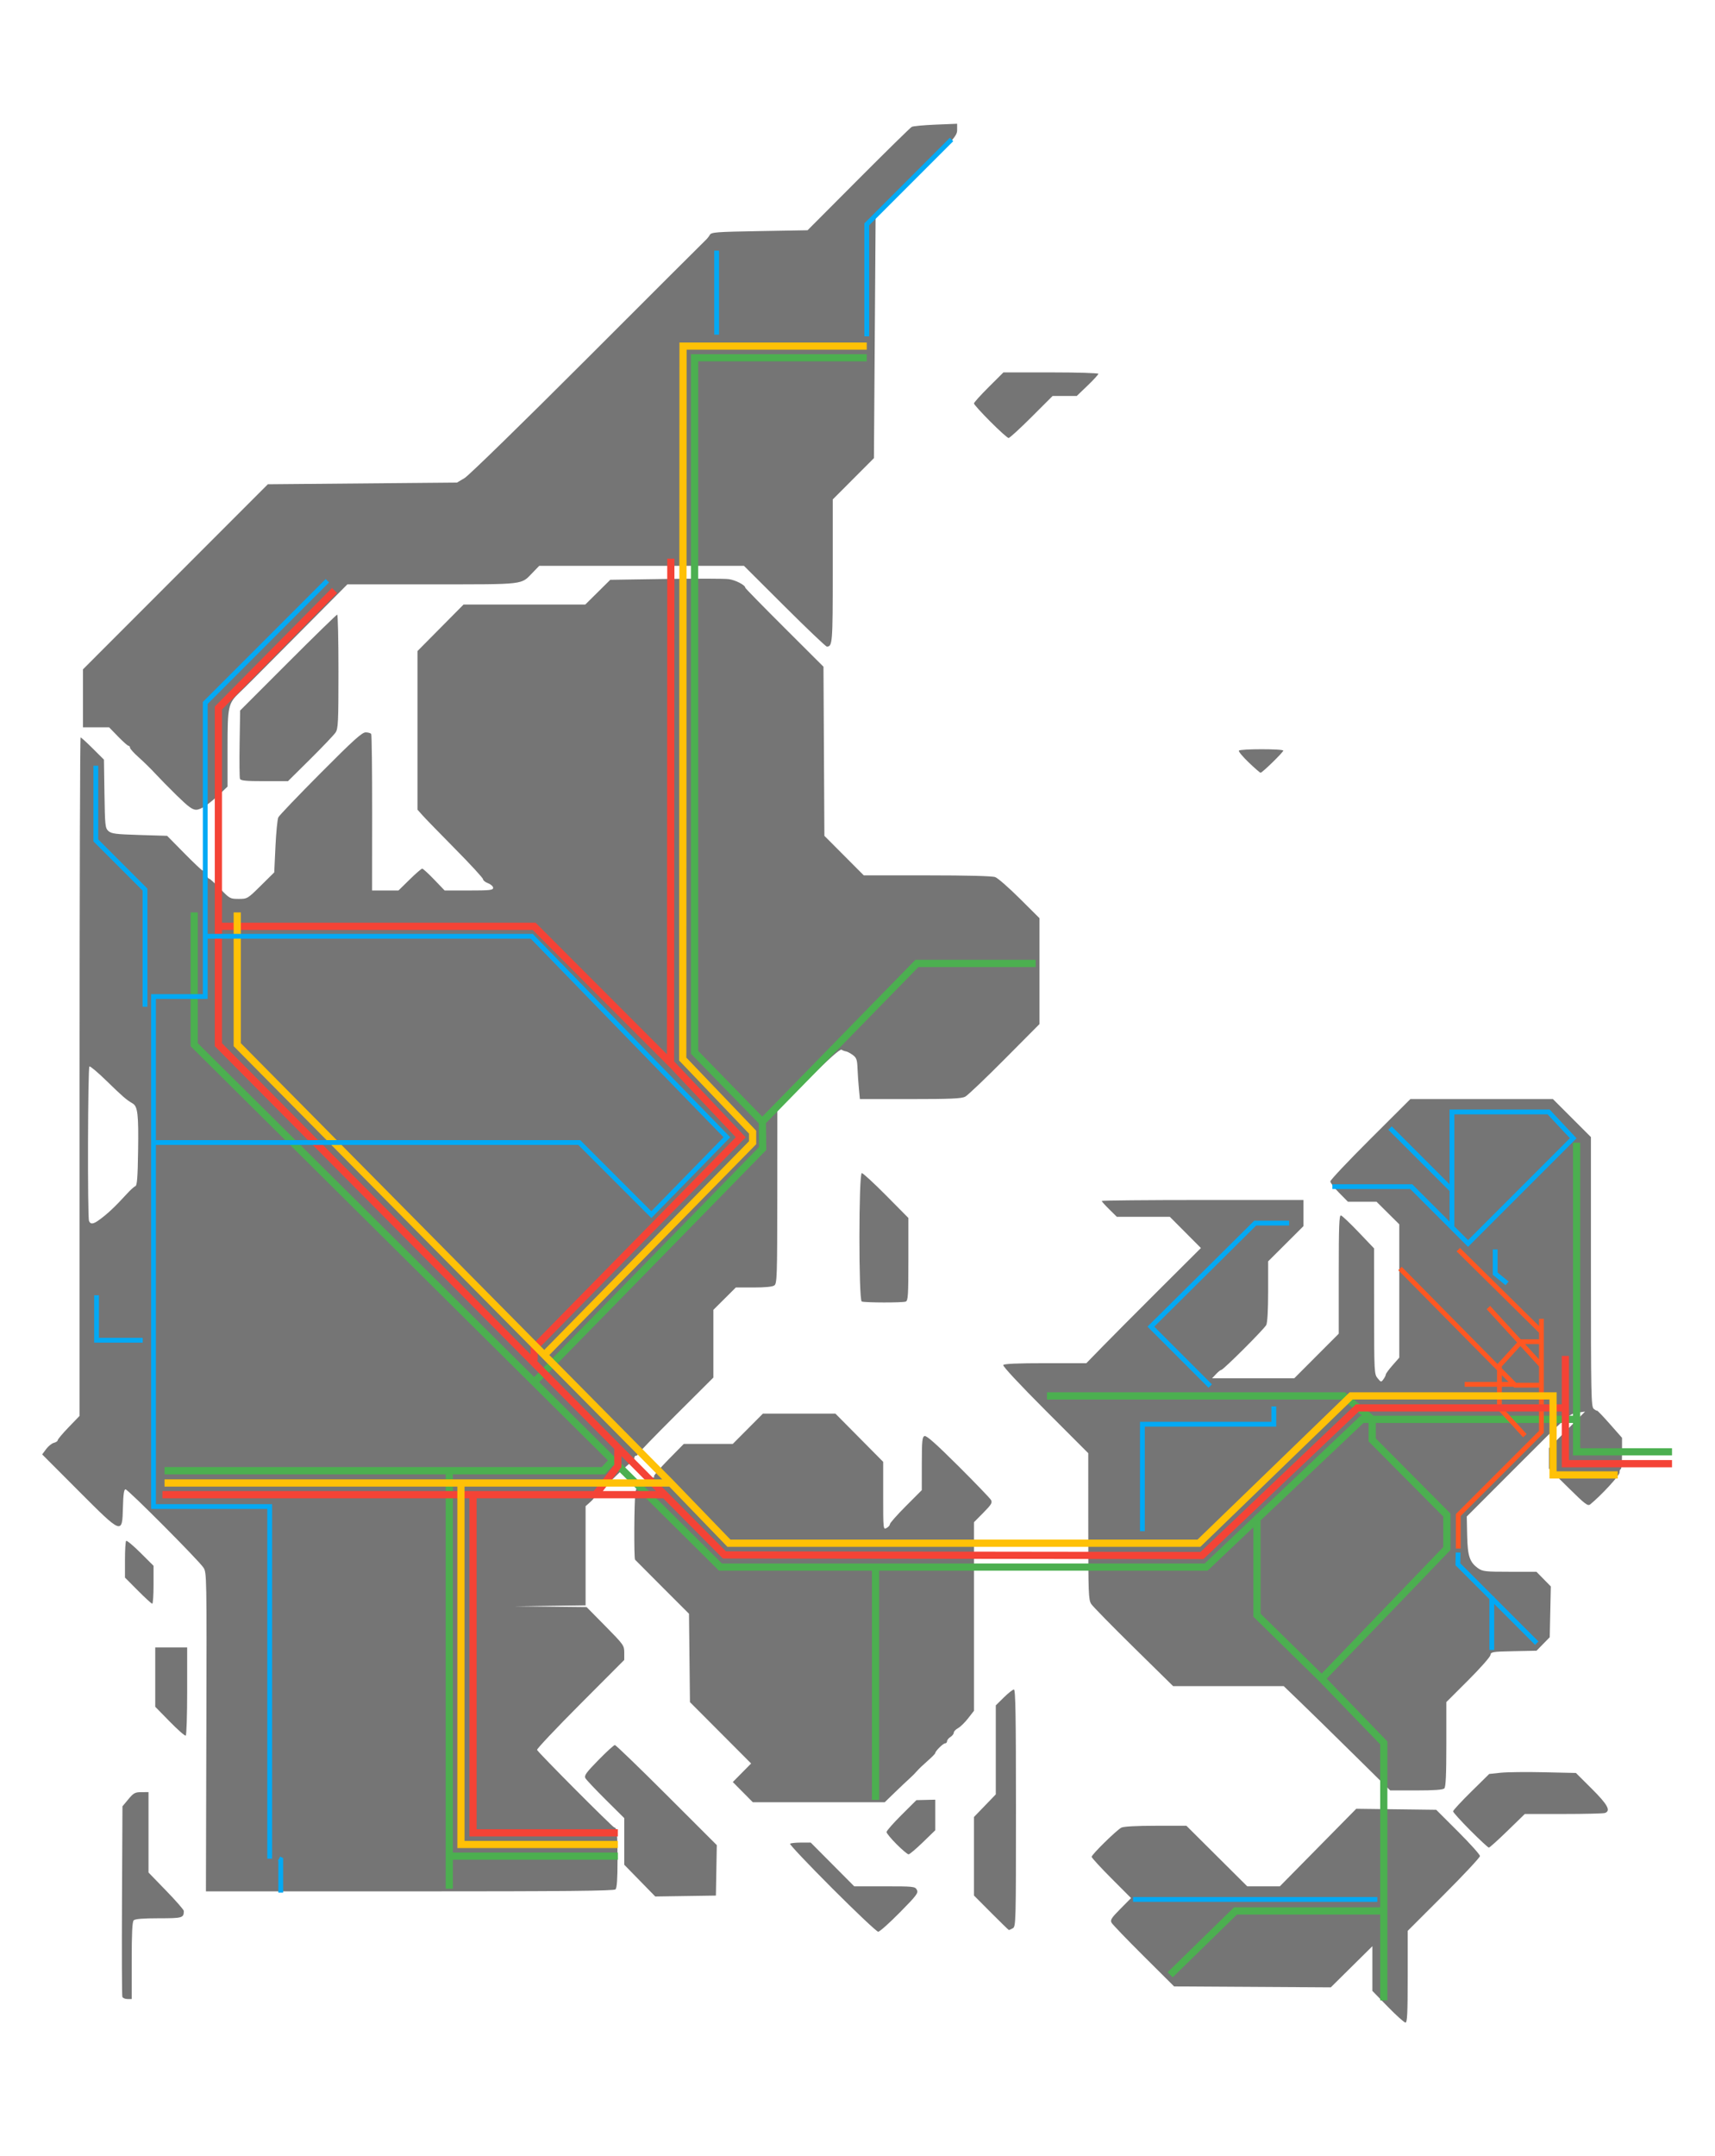 <?xml version="1.0" encoding="UTF-8" standalone="no"?>
<!-- Created with Inkscape (http://www.inkscape.org/) -->

<svg
   xmlns:dc="http://purl.org/dc/elements/1.1/"
   xmlns:cc="http://creativecommons.org/ns#"
   xmlns:rdf="http://www.w3.org/1999/02/22-rdf-syntax-ns#"
   xmlns:svg="http://www.w3.org/2000/svg"
   xmlns="http://www.w3.org/2000/svg"
   xmlns:sodipodi="http://sodipodi.sourceforge.net/DTD/sodipodi-0.dtd"
   xmlns:inkscape="http://www.inkscape.org/namespaces/inkscape"
   id="svg4385"
   version="1.1"
   inkscape:version="0.91 r13725"
   xml:space="preserve"
   width="714.952"
   height="898.15"
   viewBox="0 0 714.952 898.15"
   sodipodi:docname="api-rejseplanen-map.svg"
   inkscape:export-filename="D:\Users\Ulrik\CloudStation\version-control\sr-webdev-public-transport-app\rc5\app\src\images\api-rejseplanen-map.png"
   inkscape:export-xdpi="83.730377"
   inkscape:export-ydpi="83.730377"><defs
     id="defs4389" /><sodipodi:namedview
     pagecolor="#ffffff"
     bordercolor="#666666"
     borderopacity="1"
     objecttolerance="10"
     gridtolerance="10"
     guidetolerance="10"
     inkscape:pageopacity="0"
     inkscape:pageshadow="2"
     inkscape:window-width="2048"
     inkscape:window-height="1089"
     id="namedview4387"
     showgrid="false"
     inkscape:zoom="1"
     inkscape:cx="462.70509"
     inkscape:cy="424.71596"
     inkscape:window-x="1144"
     inkscape:window-y="442"
     inkscape:window-maximized="1"
     inkscape:current-layer="layer39"
     showguides="false"
     inkscape:guide-bbox="true"><sodipodi:guide
       position="279.661,592.909"
       orientation="1,0"
       id="guide14167" /><sodipodi:guide
       position="284.08,578.06"
       orientation="1,0"
       id="guide14169" /><sodipodi:guide
       position="396.687,836.949"
       orientation="1,0"
       id="guide14171" /><sodipodi:guide
       position="407.647,840.838"
       orientation="0,1"
       id="guide14173" /><sodipodi:guide
       position="379.805,803.627"
       orientation="0,1"
       id="guide14175" /><sodipodi:guide
       position="361.332,820.067"
       orientation="1,0"
       id="guide14177" /><sodipodi:guide
       position="350.283,753.953"
       orientation="0,1"
       id="guide14179" /><sodipodi:guide
       position="359.564,749.091"
       orientation="0,1"
       id="guide14181" /><sodipodi:guide
       position="284.75,745.998"
       orientation="1,0"
       id="guide14183"
       inkscape:label=""
       inkscape:color="rgb(0,0,255)" /><sodipodi:guide
       position="289.56,741.136"
       orientation="1,0"
       id="guide14185" /><sodipodi:guide
       position="311.746,666.095"
       orientation="0,1"
       id="guide14187" /><sodipodi:guide
       position="294.333,459.708"
       orientation="0,1"
       id="guide14189" /><sodipodi:guide
       position="313.337,425.06"
       orientation="0,1"
       id="guide14191" /><sodipodi:guide
       position="222.65,335.522"
       orientation="1,0"
       id="guide14193" /><sodipodi:guide
       position="202.144,512.21"
       orientation="0,1"
       id="guide14195" /><sodipodi:guide
       position="99.614,507.172"
       orientation="0,1"
       id="guide14197" /><sodipodi:guide
       position="95.725,507.172"
       orientation="1,0"
       id="guide14199" /><sodipodi:guide
       position="91.04,500.72"
       orientation="1,0"
       id="guide14201" /><sodipodi:guide
       position="86.002,496.743"
       orientation="1,0"
       id="guide14203" /><sodipodi:guide
       position="80.964,499.571"
       orientation="1,0"
       id="guide14205" /><sodipodi:guide
       position="104.917,483.307"
       orientation="0,1"
       id="guide14207" /><sodipodi:guide
       position="104.298,462.89"
       orientation="0,1"
       id="guide14209" /><sodipodi:guide
       position="60.104,499.217"
       orientation="1,0"
       id="guide14211" /><sodipodi:guide
       position="65.142,481.982"
       orientation="1,0"
       id="guide14213" /><sodipodi:guide
       position="128.605,422.054"
       orientation="0,1"
       id="guide14215" /><sodipodi:guide
       position="221.324,336.494"
       orientation="0,1"
       id="guide14217" /><sodipodi:guide
       position="229.191,333.224"
       orientation="0,1"
       id="guide14219" /><sodipodi:guide
       position="229.368,329.247"
       orientation="0,1"
       id="guide14221" /><sodipodi:guide
       position="226.539,342.063"
       orientation="1,0"
       id="guide14223" /><sodipodi:guide
       position="225.567,326.065"
       orientation="0,1"
       id="guide14225" /><sodipodi:guide
       position="205.591,285.406"
       orientation="0,1"
       id="guide14227" /><sodipodi:guide
       position="200.111,280.279"
       orientation="0,1"
       id="guide14229" /><sodipodi:guide
       position="198.697,275.418"
       orientation="0,1"
       id="guide14231" /><sodipodi:guide
       position="187.295,270.645"
       orientation="1,0"
       id="guide14233" /><sodipodi:guide
       position="192.156,272.766"
       orientation="1,0"
       id="guide14235" /><sodipodi:guide
       position="197.194,132.141"
       orientation="1,0"
       id="guide14237" /><sodipodi:guide
       position="213.016,134.527"
       orientation="0,1"
       id="guide14239" /><sodipodi:guide
       position="214.96,129.666"
       orientation="0,1"
       id="guide14241" /><sodipodi:guide
       position="204,124.804"
       orientation="0,1"
       id="guide14243" /><sodipodi:guide
       position="257.564,126.395"
       orientation="1,0"
       id="guide14245" /><sodipodi:guide
       position="303.875,247.312"
       orientation="1,0"
       id="guide14247" /><sodipodi:guide
       position="332.625,255.188"
       orientation="0,1"
       id="guide14249" /><sodipodi:guide
       position="327.688,250.312"
       orientation="0,1"
       id="guide14251" /><sodipodi:guide
       position="327.938,245.25"
       orientation="0,1"
       id="guide14253" /><sodipodi:guide
       position="365,234.875"
       orientation="1,0"
       id="guide14255" /><sodipodi:guide
       position="519.625,316.562"
       orientation="0,1"
       id="guide14257" /><sodipodi:guide
       position="502.812,255.188"
       orientation="1,0"
       id="guide14259" /><sodipodi:guide
       position="524,246.812"
       orientation="1,0"
       id="guide14261" /><sodipodi:guide
       position="551,198.75"
       orientation="0,1"
       id="guide14263" /><sodipodi:guide
       position="551,198.75"
       orientation="1,0"
       id="guide14265" /><sodipodi:guide
       position="576.875,164.938"
       orientation="1,0"
       id="guide14267" /><sodipodi:guide
       position="576.875,172"
       orientation="0,1"
       id="guide14269" /><sodipodi:guide
       position="566.875,102"
       orientation="0,1"
       id="guide14271" /><sodipodi:guide
       position="515.062,98.125"
       orientation="1,0"
       id="guide14273" /><sodipodi:guide
       position="487.812,79.688"
       orientation="1,0"
       id="guide14275" /><sodipodi:guide
       position="487.812,75.375"
       orientation="0,1"
       id="guide14277" /><sodipodi:guide
       position="605.107,311.569"
       orientation="0,1"
       id="guide14279" /><sodipodi:guide
       position="605.46,306.796"
       orientation="0,1"
       id="guide14281" /><sodipodi:guide
       position="621.193,266.933"
       orientation="0,1"
       id="guide14283" /><sodipodi:guide
       position="607.228,252.967"
       orientation="0,1"
       id="guide14285" /><sodipodi:guide
       position="603.162,263.397"
       orientation="1,0"
       id="guide14287" /><sodipodi:guide
       position="607.935,262.16"
       orientation="1,0"
       id="guide14289" /><sodipodi:guide
       position="625.082,323.943"
       orientation="1,0"
       id="guide14291" /><sodipodi:guide
       position="642.583,321.822"
       orientation="1,0"
       id="guide14293" /><sodipodi:guide
       position="647.445,316.562"
       orientation="1,0"
       id="guide14295" /><sodipodi:guide
       position="652.571,309.006"
       orientation="1,0"
       id="guide14297" /><sodipodi:guide
       position="657.256,315.193"
       orientation="1,0"
       id="guide14299" /><sodipodi:guide
       position="646.207,339.146"
       orientation="0,1"
       id="guide14301" /><sodipodi:guide
       position="644.439,348.692"
       orientation="0,1"
       id="guide14303" /><sodipodi:guide
       position="645.058,353.377"
       orientation="0,1"
       id="guide14305" /><sodipodi:guide
       position="613.415,377.507"
       orientation="0,1"
       id="guide14307" /><sodipodi:guide
       position="589.727,369.64"
       orientation="0,1"
       id="guide14309" /><sodipodi:guide
       position="583.628,369.64"
       orientation="1,0"
       id="guide14311" /><sodipodi:guide
       position="676.613,293.273"
       orientation="0,1"
       id="guide14313" /><sodipodi:guide
       position="677.762,288.323"
       orientation="0,1"
       id="guide14315" /><sodipodi:guide
       position="670.868,283.638"
       orientation="0,1"
       id="guide14317" /><sodipodi:guide
       position="674.403,302.377"
       orientation="1,0"
       id="guide9175" /><sodipodi:guide
       position="68.589,281.163"
       orientation="1,0"
       id="guide9177" /><sodipodi:guide
       position="103,518"
       orientation="0,1"
       id="guide9187" /><sodipodi:guide
       position="144.427,652.129"
       orientation="0,1"
       id="guide9193" /><sodipodi:guide
       position="139.477,639.755"
       orientation="1,0"
       id="guide9195" /><sodipodi:guide
       position="106.243,603.162"
       orientation="0,1"
       id="guide9197" /><sodipodi:guide
       position="697.031,298.753"
       orientation="1,0"
       id="guide9201" /><sodipodi:guide
       position="425.5,496.75"
       orientation="0,1"
       id="guide9248" /></sodipodi:namedview><g
     inkscape:groupmode="layer"
     id="layer39"
     inkscape:label="Map"
     style="display:inline"><path
       style="fill:#757575"
       d="m 578.556,836.078 -6.439,-6.598 0,-9.31 0,-9.31 -8.668,8.57 -8.668,8.57 -32.659,-0.196 -32.659,-0.196 -12.68,-12.615 c -6.974,-6.938 -13.008,-13.205 -13.408,-13.927 -0.615,-1.108 -0.039,-2.007 3.707,-5.787 l 4.435,-4.475 -8.219,-8.241 c -4.521,-4.532 -8.219,-8.559 -8.219,-8.947 0,-0.93 10.424,-11.157 12.394,-12.16 0.957,-0.487 6.327,-0.779 14.324,-0.779 l 12.793,0 12.682,12.615 12.682,12.615 6.793,0 6.793,0 15.926,-16.154 15.926,-16.154 16.67,0.21 16.67,0.21 9.12,9.101 c 5.016,5.005 9.12,9.581 9.12,10.168 0,0.587 -6.781,7.843 -15.068,16.123 l -15.068,15.056 0,19.104 c 0,15.3 -0.183,19.104 -0.92,19.104 -0.506,0 -3.817,-2.969 -7.359,-6.598 z M 51.008,831.963 c -0.19,-0.495 -0.259,-18.557 -0.153,-40.137 l 0.192,-39.236 2.453,-2.952 c 2.172,-2.614 2.794,-2.953 5.431,-2.964 l 2.979,-0.013 0,16.748 0,16.748 7.359,7.585 c 4.047,4.172 7.359,7.963 7.359,8.424 0,2.904 -0.522,3.057 -10.447,3.057 -6.53,0 -9.865,0.269 -10.438,0.841 -0.605,0.605 -0.841,5.326 -0.841,16.82 l 0,15.979 -1.774,0 c -0.976,0 -1.93,-0.405 -2.12,-0.901 z m 295.935,-45.211 c -9.937,-9.943 -17.846,-18.3 -17.574,-18.572 0.272,-0.272 2.32,-0.494 4.551,-0.494 l 4.057,0 9.067,9.111 9.067,9.111 12.665,0 c 12.103,0 12.7,0.065 13.444,1.455 0.698,1.304 -0.04,2.285 -7.12,9.461 -4.344,4.403 -8.392,8.006 -8.994,8.006 -0.602,0 -9.226,-8.135 -19.163,-18.078 z m 66.248,10.182 -7.171,-7.195 0,-16.351 0,-16.351 4.555,-4.719 4.555,-4.719 0,-18.542 0,-18.542 3.353,-3.303 c 1.844,-1.816 3.736,-3.303 4.205,-3.303 0.661,0 0.852,11.088 0.852,49.384 0,48.107 -0.035,49.403 -1.356,50.11 -0.746,0.399 -1.461,0.726 -1.589,0.726 -0.129,0 -3.461,-3.238 -7.405,-7.196 z m -146.485,-13.398 -6.46,-6.607 0,-9.714 0,-9.714 -7.756,-7.697 c -4.266,-4.233 -8.072,-8.268 -8.457,-8.966 -0.586,-1.06 0.306,-2.298 5.43,-7.534 3.372,-3.446 6.461,-6.265 6.864,-6.265 0.403,0 10.129,9.382 21.612,20.85 l 20.879,20.85 -0.188,10.513 -0.188,10.513 -12.638,0.19 -12.638,0.19 -6.46,-6.607 z M 86.028,721.606 c 0.17,-65.484 0.153,-66.433 -1.235,-68.507 -2.103,-3.14 -31.437,-32.589 -32.463,-32.589 -0.646,0 -0.939,2.037 -1.084,7.534 -0.301,11.385 -0.223,11.414 -18.68,-7.077 l -14.977,-15.004 1.635,-2.212 c 0.899,-1.217 2.356,-2.393 3.238,-2.614 0.881,-0.221 1.602,-0.714 1.602,-1.095 0,-0.381 2.05,-2.816 4.555,-5.412 l 4.555,-4.719 0,-141.337 c 0,-77.735 0.194,-141.337 0.43,-141.337 0.237,0 2.523,2.082 5.081,4.626 l 4.651,4.626 0.215,14.223 c 0.201,13.291 0.309,14.308 1.648,15.523 1.235,1.12 3.027,1.348 12.955,1.65 l 11.521,0.35 7.086,7.184 c 3.897,3.951 7.3,7.184 7.562,7.184 0.262,0 0.898,0.788 1.413,1.752 0.516,0.964 1.186,1.752 1.489,1.752 0.303,0 2.365,1.892 4.583,4.205 3.918,4.086 4.135,4.205 7.685,4.205 3.622,0 3.701,-0.047 9.245,-5.524 l 5.591,-5.524 0.507,-10.77 c 0.279,-5.924 0.817,-11.401 1.196,-12.172 0.379,-0.771 8.302,-9.05 17.605,-18.397 13.751,-13.816 17.27,-16.995 18.807,-16.995 1.04,0 2.08,0.306 2.311,0.68 0.231,0.374 0.407,15.196 0.392,32.939 l -0.028,32.26 5.496,0 5.496,0 4.646,-4.555 c 2.555,-2.505 4.92,-4.555 5.256,-4.555 0.336,0 2.578,2.05 4.984,4.555 l 4.374,4.555 10.104,0 c 8.76,0 10.104,-0.148 10.104,-1.112 0,-0.612 -0.946,-1.469 -2.103,-1.906 -1.156,-0.436 -2.103,-1.191 -2.103,-1.677 0,-0.486 -5.232,-6.172 -11.628,-12.637 -6.395,-6.464 -12.545,-12.79 -13.666,-14.056 l -2.039,-2.302 0,-33.034 0,-33.034 9.604,-9.693 9.604,-9.693 25.378,0 25.378,0 5.202,-5.151 5.202,-5.151 23.067,-0.35 c 12.687,-0.192 24.524,-0.161 26.306,0.07 2.843,0.368 6.923,2.488 6.923,3.596 0,0.215 7.332,7.703 16.294,16.641 l 16.294,16.25 0.192,35.23 0.191,35.23 8.208,8.235 8.208,8.235 26.422,0 c 16.736,0 27.145,0.27 28.395,0.736 1.085,0.405 5.679,4.421 10.208,8.925 l 8.235,8.189 0,22.049 0,22.049 -14.542,14.633 c -7.998,8.048 -15.394,15.083 -16.435,15.632 -1.516,0.799 -6.076,0.998 -22.897,0.998 l -21.004,0 -0.417,-4.38 c -0.23,-2.409 -0.491,-6.24 -0.581,-8.514 -0.14,-3.524 -0.43,-4.332 -1.967,-5.475 -0.991,-0.738 -2.253,-1.41 -2.803,-1.493 -0.55,-0.083 -1.398,-0.399 -1.883,-0.702 -0.593,-0.37 -5.126,3.642 -13.821,12.234 l -12.938,12.785 -0.024,36.144 c -0.022,33.078 -0.124,36.218 -1.206,37.02 -0.772,0.572 -3.769,0.876 -8.629,0.876 l -7.447,0 -4.684,4.661 -4.684,4.661 0,14.107 0,14.107 -15.769,15.712 c -8.673,8.642 -15.769,15.965 -15.769,16.274 0,0.309 -0.315,0.562 -0.701,0.562 -0.385,0 -0.701,0.398 -0.701,0.885 0,0.487 -0.842,1.512 -1.872,2.278 -1.03,0.766 -4.362,3.837 -7.404,6.824 -3.043,2.987 -5.827,5.431 -6.188,5.431 -0.36,0 -0.655,0.421 -0.655,0.935 0,0.514 -0.946,1.778 -2.103,2.809 l -2.103,1.873 0,20.655 0,20.655 -14.893,0.204 -14.893,0.204 15.107,0.161 15.107,0.161 7.846,7.952 c 7.578,7.681 7.846,8.056 7.846,11.008 l 0,3.056 -18.305,18.353 c -10.068,10.094 -18.189,18.697 -18.046,19.119 0.334,0.989 31.552,32.323 32.204,32.323 1.078,0 1.344,2.685 1.344,13.583 0,7.906 -0.256,11.622 -0.841,12.207 -0.645,0.645 -20.654,0.841 -85.794,0.841 l -84.953,0 0.173,-66.404 z M 40.904,508.571 c 3.539,-2.468 6.998,-5.694 12.033,-11.223 1.425,-1.565 3.002,-2.982 3.504,-3.149 0.702,-0.233 0.963,-3.644 1.128,-14.714 0.227,-15.217 -0.157,-18.529 -2.291,-19.758 -2.538,-1.462 -4.218,-2.913 -10.787,-9.319 -3.643,-3.552 -6.89,-6.293 -7.217,-6.091 -0.668,0.413 -0.831,62.626 -0.168,64.353 0.549,1.431 1.645,1.402 3.799,-0.1 z M 373.781,768.387 c -2.313,-2.313 -4.205,-4.606 -4.205,-5.096 0,-0.49 2.802,-3.68 6.227,-7.089 l 6.227,-6.198 3.936,-0.095 3.936,-0.095 -4.8e-4,6.364 -4.7e-4,6.364 -5.182,5.024 c -2.85,2.763 -5.531,5.024 -5.957,5.024 -0.427,0 -2.668,-1.892 -4.981,-4.205 z m 239.147,-5.794 c -3.944,-3.958 -7.171,-7.524 -7.171,-7.925 0,-0.401 3.39,-4.069 7.534,-8.15 l 7.534,-7.421 4.746,-0.507 c 2.611,-0.279 10.745,-0.371 18.075,-0.205 l 13.329,0.301 6.629,6.601 c 6.599,6.572 7.992,9.11 5.52,10.058 -0.61,0.234 -8.387,0.425 -17.282,0.425 l -16.173,0 -7.203,7.008 c -3.962,3.855 -7.465,7.008 -7.785,7.008 -0.32,0 -3.809,-3.238 -7.753,-7.196 z m -303.272,-15.931 -4.16,-4.204 3.816,-3.864 3.816,-3.864 -12.75,-12.782 -12.75,-12.782 -0.2,-18.408 -0.2,-18.408 -11.035,-11.027 c -6.069,-6.065 -11.219,-11.236 -11.444,-11.491 -0.522,-0.593 -0.39,-24.624 0.154,-28.039 0.296,-1.86 0.828,-2.677 1.92,-2.951 0.831,-0.208 2.2,-1.022 3.044,-1.808 0.843,-0.786 1.915,-1.429 2.381,-1.429 0.466,0 0.639,-0.208 0.385,-0.462 -0.254,-0.254 2.437,-3.408 5.981,-7.008 l 6.443,-6.547 10.211,0 10.211,0 6.278,-6.308 6.278,-6.308 15.114,0 15.114,0 9.956,10.041 9.956,10.041 0,14.162 c 0,13.945 0.021,14.151 1.402,13.412 0.771,-0.413 1.402,-1.133 1.403,-1.602 7e-4,-0.468 2.991,-3.847 6.644,-7.509 l 6.643,-6.658 0.014,-11.06 c 0.012,-9.472 0.174,-11.122 1.132,-11.489 0.798,-0.306 4.834,3.271 14.062,12.462 7.119,7.09 13.27,13.481 13.669,14.202 0.609,1.101 0.097,1.946 -3.199,5.277 l -3.924,3.966 0,39.287 0,39.287 -2.455,3.152 c -1.351,1.733 -3.243,3.573 -4.205,4.088 -0.962,0.515 -1.75,1.353 -1.75,1.863 0,0.51 -0.631,1.321 -1.402,1.802 -0.771,0.481 -1.402,1.273 -1.402,1.758 0,0.485 -0.358,0.883 -0.796,0.883 -0.833,0 -4.099,3.219 -4.125,4.066 -0.009,0.269 -1.466,1.751 -3.239,3.293 -1.773,1.542 -3.737,3.421 -4.365,4.175 -0.628,0.755 -2.039,2.174 -3.136,3.154 -1.097,0.98 -3.867,3.595 -6.154,5.811 l -4.158,4.03 -27.508,0 -27.508,0 -4.16,-4.204 z M 564.444,731.055 c -8.307,-8.198 -18.293,-17.974 -22.19,-21.726 l -7.085,-6.821 -23.056,0 -23.056,0 -16.446,-16.167 c -9.046,-8.892 -17.004,-17.013 -17.686,-18.046 -1.138,-1.725 -1.24,-4.388 -1.244,-32.361 l -0.005,-30.481 -17.962,-17.972 c -10.547,-10.553 -17.763,-18.294 -17.479,-18.752 0.333,-0.539 5.771,-0.78 17.564,-0.78 l 17.082,0 6.661,-6.833 c 3.664,-3.758 14.409,-14.553 23.878,-23.988 l 17.217,-17.155 -6.471,-6.498 -6.471,-6.498 -11.048,0 -11.048,0 -3.158,-3.113 c -1.737,-1.712 -3.158,-3.289 -3.158,-3.504 0,-0.215 18.923,-0.391 42.05,-0.391 l 42.05,0 0,5.444 0,5.444 -7.359,7.334 -7.359,7.334 0,12.498 c 0,7.928 -0.29,13.058 -0.793,14.029 -0.899,1.736 -17.899,18.701 -18.74,18.701 -0.301,0 -1.288,0.788 -2.193,1.752 l -1.646,1.752 17.127,0 17.127,0 9.276,-9.295 9.276,-9.295 0,-24.746 c 0,-20.16 0.172,-24.704 0.926,-24.52 0.509,0.125 3.821,3.262 7.359,6.973 l 6.433,6.746 0.023,26.193 c 0.023,25.411 0.066,26.245 1.469,27.93 1.406,1.69 1.472,1.701 2.43,0.392 0.541,-0.74 0.984,-1.631 0.984,-1.98 0,-0.349 1.262,-2.068 2.803,-3.819 l 2.803,-3.185 0,-27.778 0,-27.778 -4.748,-4.712 -4.748,-4.712 -5.963,0 -5.963,0 -3.655,-3.701 c -2.011,-2.036 -3.655,-4.173 -3.655,-4.75 0,-0.577 7.505,-8.53 16.678,-17.674 l 16.678,-16.625 29.718,0 29.718,0 7.918,7.918 7.918,7.918 0,56.123 c 0,51.35 0.099,56.204 1.159,57.084 0.637,0.529 1.274,0.878 1.414,0.776 0.14,-0.102 2.536,2.4 5.324,5.559 l 5.069,5.745 0,6.527 c 0,3.59 -0.237,6.529 -0.526,6.53 -0.289,0.002 -0.526,0.653 -0.526,1.449 0,1.228 -7.518,9.387 -12.155,13.191 -1.058,0.868 -2.04,0.127 -9.232,-6.97 l -8.048,-7.941 0,-4.232 0,-4.232 7.534,-7.62 7.534,-7.62 -3.292,0.462 c -3.209,0.45 -3.837,1.007 -24.653,21.852 l -21.361,21.39 0.164,7.833 c 0.182,8.673 1.027,11.217 4.562,13.734 1.865,1.328 3.029,1.457 13.181,1.457 l 11.134,0 3.001,3.058 3.001,3.058 -0.227,10.576 -0.227,10.576 -2.752,2.816 -2.752,2.816 -9.513,0.194 c -8.996,0.184 -9.524,0.273 -9.719,1.637 -0.114,0.794 -4.292,5.52 -9.286,10.502 l -9.08,9.059 0,17.566 c 0,12.728 -0.232,17.798 -0.841,18.407 -0.582,0.582 -4.189,0.841 -11.703,0.841 l -10.862,0 -15.104,-14.905 z M 70.775,717.293 l -6.061,-6.194 0,-12.355 0,-12.355 6.658,0 6.658,0 0,18.18 c 0,9.999 -0.268,18.346 -0.597,18.549 -0.328,0.203 -3.324,-2.419 -6.658,-5.825 z m -13.261,-54.573 -5.415,-5.447 0,-7.402 c 0,-4.071 0.22,-7.622 0.489,-7.89 0.269,-0.269 2.949,1.958 5.957,4.948 l 5.468,5.436 0,7.901 c 0,4.345 -0.244,7.901 -0.542,7.901 -0.298,0 -2.979,-2.451 -5.957,-5.447 z M 359.239,542.254 c -1.309,-0.528 -1.275,-53.5 0.033,-53.5 0.5,0 5.073,4.205 10.162,9.344 l 9.253,9.344 0,17.213 c 0,15.049 -0.139,17.266 -1.109,17.638 -1.316,0.505 -17.075,0.472 -18.34,-0.039 z M 73.809,331.547 c -3.268,-3.205 -7.374,-7.384 -9.124,-9.286 -1.75,-1.902 -4.825,-4.918 -6.833,-6.7 -2.008,-1.783 -3.651,-3.596 -3.651,-4.03 0,-0.434 -0.275,-0.789 -0.611,-0.789 -0.336,0 -2.297,-1.735 -4.358,-3.855 l -3.746,-3.855 -5.454,0 -5.454,0 0,-12.076 0,-12.076 38.54,-38.559 38.54,-38.559 39.428,-0.35 39.428,-0.35 3.154,-1.881 c 1.77,-1.056 24.306,-23.038 51.37,-50.11 26.519,-26.526 48.656,-48.618 49.193,-49.095 0.537,-0.476 1.287,-1.422 1.668,-2.103 0.628,-1.123 2.526,-1.269 20.724,-1.587 l 20.033,-0.35 21.191,-21.255 c 11.655,-11.69 21.664,-21.51 22.243,-21.82 0.578,-0.311 5.072,-0.73 9.987,-0.931 l 8.936,-0.366 0,2.557 c 0,2.405 -1.014,3.572 -16.995,19.563 l -16.995,17.005 -0.35,50.095 -0.35,50.095 -8.585,8.605 -8.585,8.605 0,29.81 c 0,30.076 -0.111,31.492 -2.468,31.492 -0.433,0 -8.383,-7.569 -17.668,-16.82 l -16.881,-16.82 -42.672,0 -42.672,0 -2.77,2.861 c -4.947,5.109 -2.696,4.848 -41.882,4.848 l -35.327,0 -18.847,18.971 c -22.2,22.346 -23.049,23.195 -26.09,26.102 -4.794,4.583 -5.022,5.641 -5.022,23.313 l 0,15.879 -2.682,2.546 c -5.132,4.871 -8.406,7.101 -10.427,7.101 -1.549,0 -3.304,-1.289 -7.932,-5.827 z m 26.232,-7.054 c -0.204,-0.532 -0.273,-7.153 -0.153,-14.715 l 0.218,-13.748 19.969,-19.977 c 10.983,-10.987 20.208,-19.977 20.499,-19.977 0.292,0 0.528,10.644 0.526,23.653 -0.004,21.321 -0.125,23.834 -1.226,25.483 -0.672,1.006 -5.405,5.974 -10.518,11.038 l -9.296,9.208 -9.823,0 c -7.703,0 -9.903,-0.209 -10.194,-0.967 z m 420.521,-6.837 c -2.463,-2.365 -4.309,-4.572 -4.103,-4.906 0.483,-0.782 18.514,-0.798 18.514,-0.017 0,0.685 -8.758,9.222 -9.461,9.222 -0.259,0 -2.487,-1.935 -4.949,-4.3 z M 412.839,175.644 c -3.751,-3.765 -6.82,-7.162 -6.82,-7.549 0,-0.387 2.766,-3.456 6.146,-6.821 l 6.146,-6.118 19.785,0 c 10.882,0 19.785,0.265 19.785,0.59 0,0.324 -2.023,2.532 -4.495,4.906 l -4.495,4.316 -5.036,0 -5.036,0 -8.773,8.76 c -4.825,4.818 -9.136,8.76 -9.58,8.76 -0.444,0 -3.876,-3.081 -7.627,-6.846 z"
       id="path9169"
       inkscape:connector-curvature="0" /></g><g
     inkscape:groupmode="layer"
     id="layer43"
     inkscape:label="Lines"
     style="display:inline"
     sodipodi:insensitive="true"><path
       id="path9250"
       style="fill:none;fill-rule:evenodd;stroke:#4caf50;stroke-width:3;stroke-linecap:butt;stroke-linejoin:miter;stroke-miterlimit:4;stroke-dasharray:none;stroke-opacity:1"
       d="m 431.75,401.4 -49.5,0 -64.5,66 m -95.1,108.5 95.287,-97.375 -0.125,-11.125 -28.252,-28.958 0,-289.383 71.771,0 m -292.742,463.685 182.911,0 4.064,-4.417 m 2,165.018 -70.269,0 m 0,13.554 0,-174.156 M 365,749.9 l 0,-97 m 211.875,180.55 0,-37.3 m -89.062,26.625 27.25,-26.625 61.812,0 0,-70 -25.875,-26.75 m -114.538,-117.812 123.744,0 11.844,9.767 0,8.574 31.113,31.289 0,13.965 L 551,699.4 524,672.936 524,632.985 m 133.256,-156.889 0,115.258 M 80.964,380.15 l 0,55.11 219.38,217.64 202.469,0 64.994,-61.546 89.449,0 0,13.523 39.775,0"
       inkscape:connector-curvature="0"
       sodipodi:nodetypes="cccccccccccccccccccccccccccccccccccccccccccc" /><path
       id="path9215"
       style="fill:none;fill-rule:evenodd;stroke:#ff5722;stroke-width:2;stroke-linecap:butt;stroke-linejoin:miter;stroke-miterlimit:4;stroke-dasharray:none;stroke-opacity:1"
       d="m 610.587,576.769 21.036,0 m 4.066,21.39 -10.607,-11.579 0,-17.678 9.016,-9.899 8.485,0 m -58.955,-30.494 47.995,48.614 10.96,0 m -22.097,-32.35 22.097,24.13 m -34.648,-48.26 34.648,34.206 m -34.648,90.333 0,-13.965 34.648,-34.648 0,-47.111"
       inkscape:connector-curvature="0" /><path
       id="path9226"
       style="fill:none;fill-rule:evenodd;stroke:#f44336;stroke-width:3;stroke-linecap:butt;stroke-linejoin:miter;stroke-miterlimit:4;stroke-dasharray:none;stroke-opacity:1"
       d="m 197.194,622.731 0,140.891 60.369,0 M 67.705,622.731 l 209.696,0 m 2.071,-179.977 29.339,31.086 -86.162,87.815 0,5.215 m 57.01,-334.128 -0.125,210.137 -56.885,-56.94 -131.61,0 m 605.991,223.888 -44.459,0 0,-23.246 m -513.094,-340.56 -48.437,48.967 0,140.272 L 302,647.837 l 199.062,0.25 64.8,-61.506 86.709,0 0,-21.655 m -395.008,37.541 0,8.333 -9.314,11.932"
       inkscape:connector-curvature="0"
       sodipodi:nodetypes="ccccccccccccccccccccccccccc" /><path
       id="path9191"
       style="fill:none;fill-rule:evenodd;stroke:#ffc107;stroke-width:3;stroke-linecap:butt;stroke-linejoin:miter;stroke-miterlimit:4;stroke-dasharray:none;stroke-opacity:1"
       d="m 226.539,564.925 87.211,-88.83 0,-4.383 -29.125,-30.458 0.125,-297.057 76.582,0 m -262.425,235.953 0,55.11 180.754,182.61 m -22.097,150.614 -65.407,0 0,-150.614 m -123.567,0 211.071,0 24.214,25.092 195.938,0 63.438,-61.375 84.195,0 0,32.924 26.958,0"
       inkscape:connector-curvature="0"
       sodipodi:nodetypes="cccccccccccccccccccc" /><path
       id="path9246"
       style="fill:none;fill-rule:evenodd;stroke:#03a9f4;stroke-width:2;stroke-linecap:butt;stroke-linejoin:miter;stroke-miterlimit:4;stroke-dasharray:none;stroke-opacity:1"
       d="m 40.25,539.65 0,18.75 19.25,0 m 563.815,-37.845 0,10.076 4.95,4.066 m -266.933,-394.566 0,-46.669 35.355,-35.355 m -97.934,81.317 0,-35.002 m -212.839,285.671 135.765,0 81.346,83.721 -31.495,32.245 -30.052,-30.052 -177.837,0 m -23.688,-156.978 0,31.113 20.506,20.506 0,48.79 m 51.972,354.968 0,-146.725 -48.437,0 0,-212.486 21.567,0 0,-122.329 50.912,-50.912 m -19.445,546.594 0,-13.789 -0.707,-0.354 m 457.852,16.971 -101.823,0 m 149.553,-103.945 0,-22.274 m 18.738,19.445 -32.88,-32.88 0.106,-4.883 m -28.39,-176.843 25.633,25.633 m -49.674,-1.237 32.88,0 23.688,23.688 43.841,-43.841 -10.253,-10.96 -40.305,0 0,47.73 m -100.763,66.468 -24.749,-24.749 43.487,-43.134 14.142,0 m -61.165,128.34 0,-44.548 54.801,0 0,-7.425"
       inkscape:connector-curvature="0"
       sodipodi:nodetypes="ccccccccccccccccccccccccccccccccccccccccccccccccccccccc" /></g></svg>